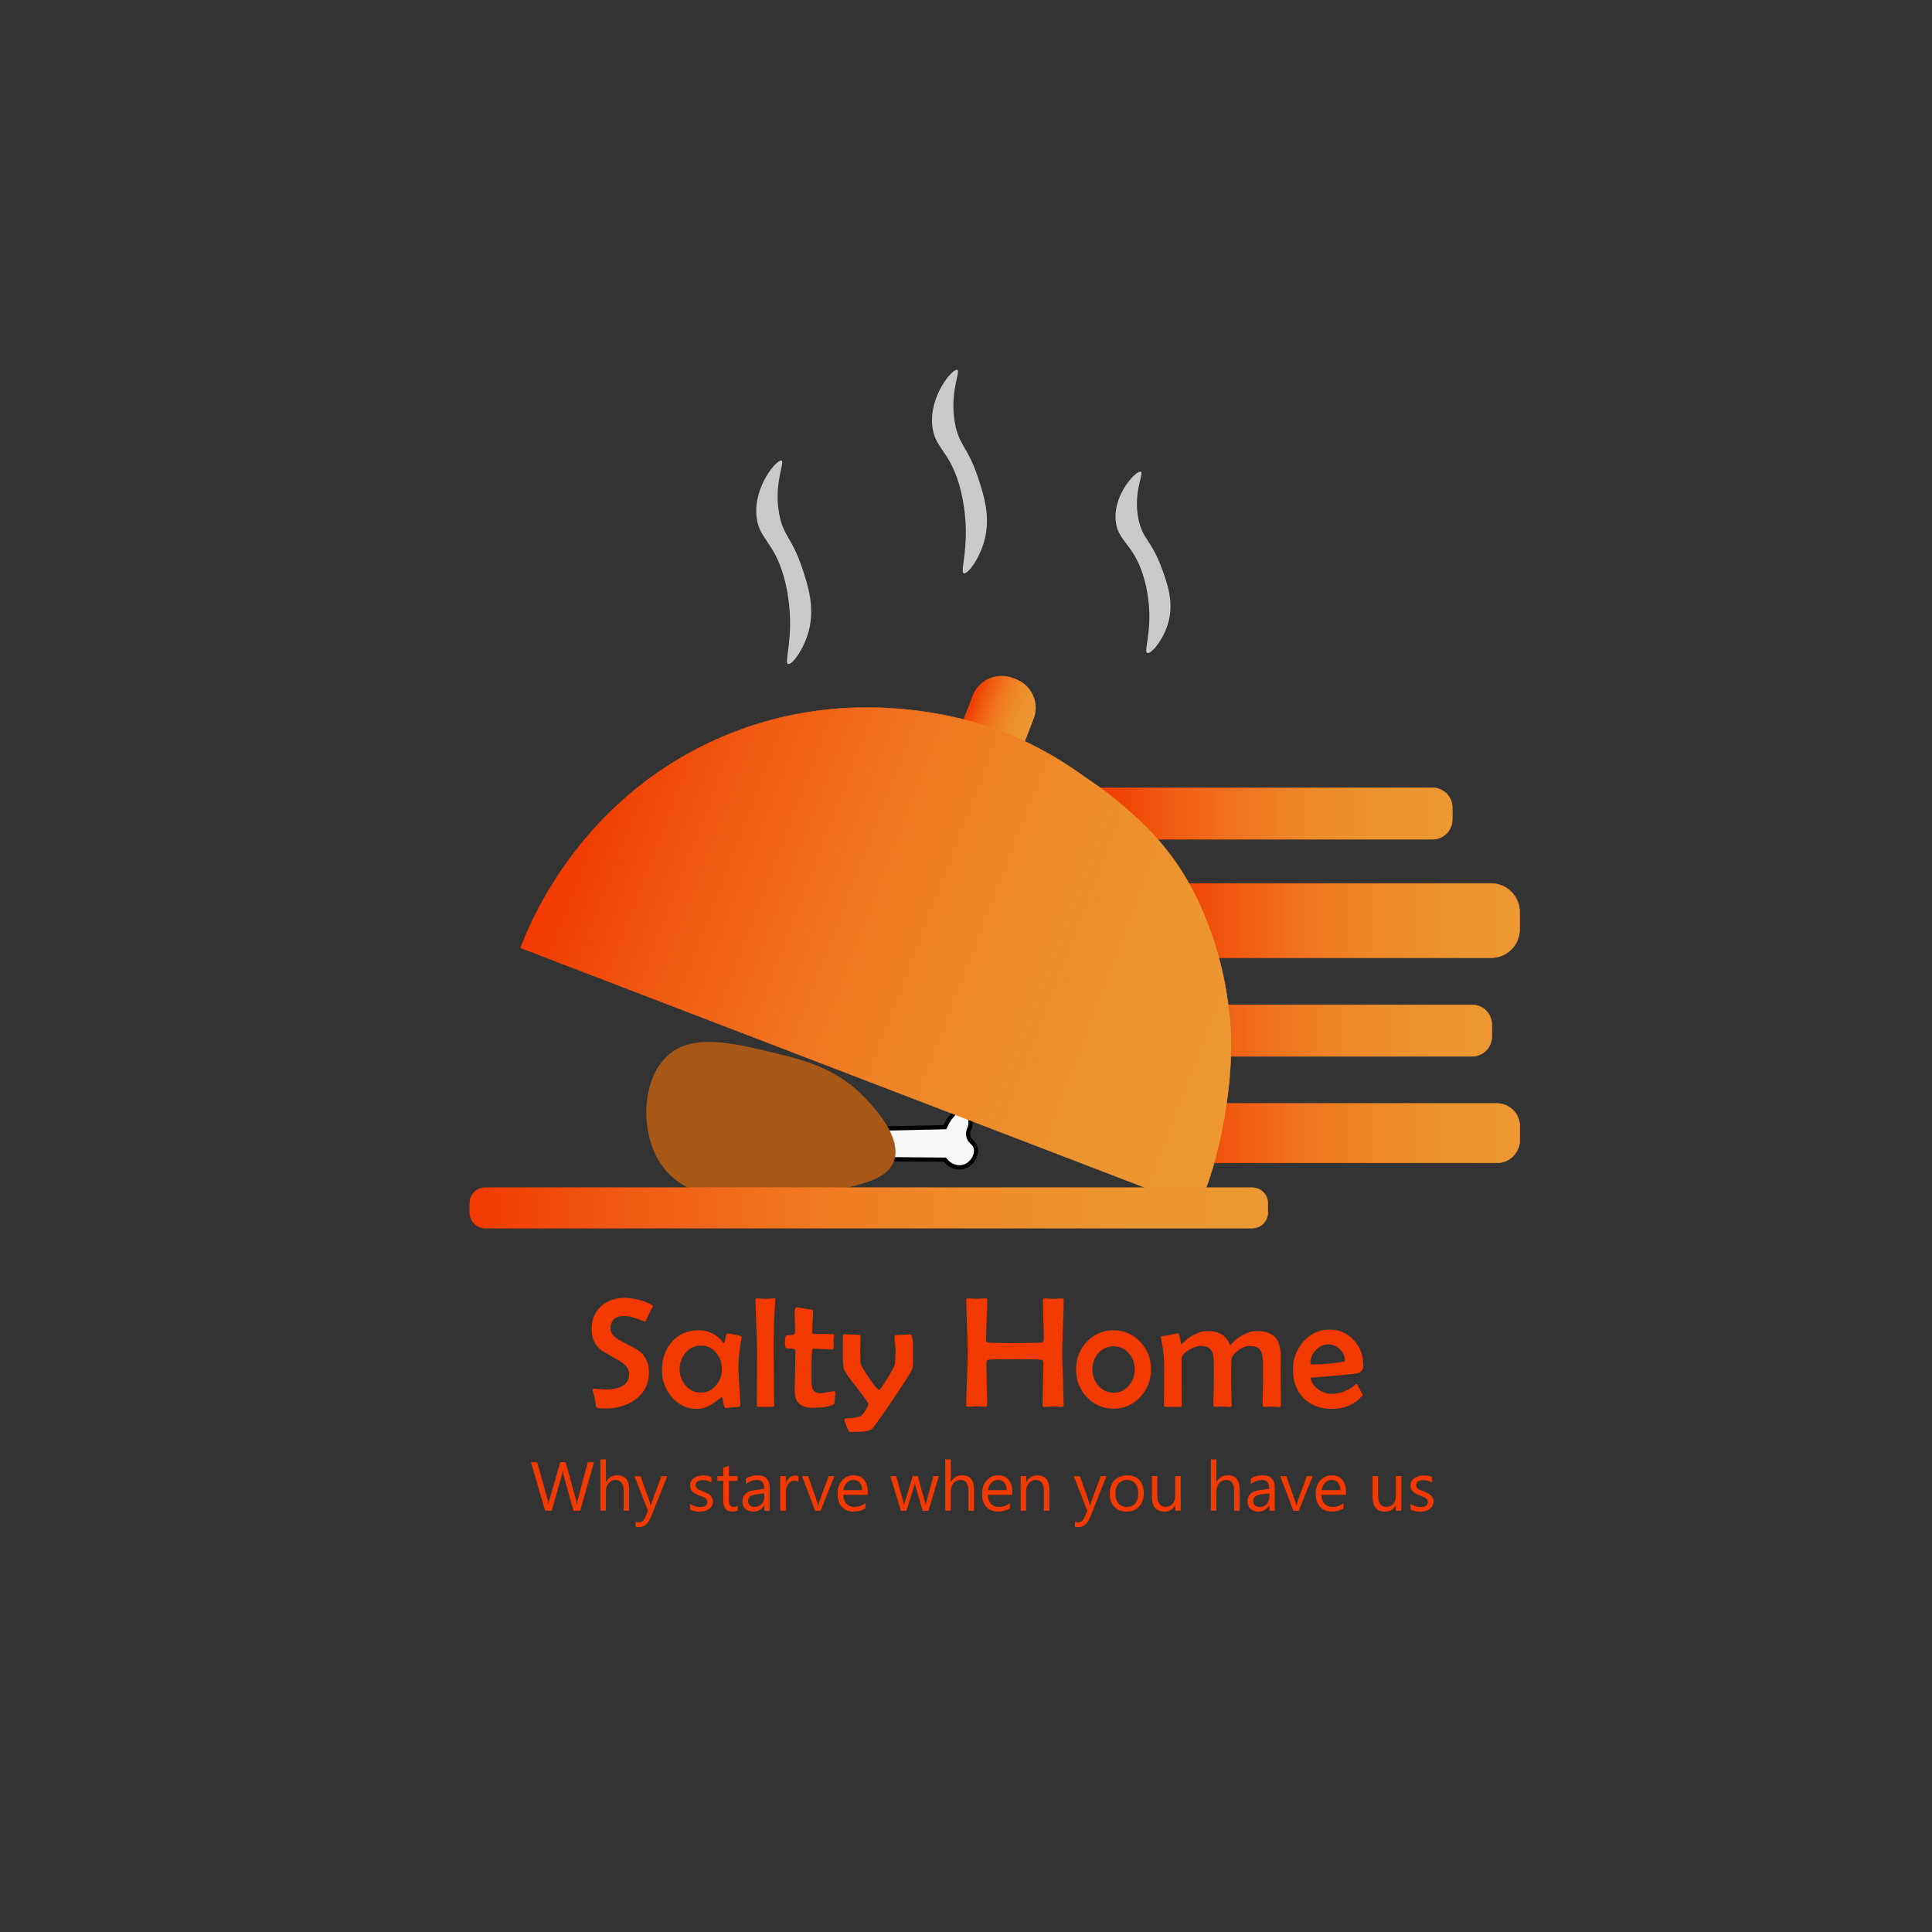 <svg xmlns="http://www.w3.org/2000/svg" xmlns:xlink="http://www.w3.org/1999/xlink" viewBox="0 0 4096 4096" xmlns:v="https://vecta.io/nano"><rect x="0" y="0" width="4096" height="4096" fill="#333333" stroke="none"/><style><![CDATA[.L{stroke-miterlimit:10}]]></style><path d="M1384.6 2769.4c-2.2 3.6-5.2 9.1-9 16.4-1.2 3.4-3.3 8.2-6.4 14.4-.7 1-1.5 1.5-2.6 1.5.1 0-5.2-1.9-15.8-5.8-10.7-3.9-19.4-5.8-26.3-5.8-20.1 0-30.2 8.9-30.2 26.6 0 9.8 7 18.4 21.1 25.7 23.7 12.3 36.8 19.4 39.3 21.3 14.1 11.3 21.1 26.4 21.1 45.6 0 24.5-9.7 43.8-29 57.9-17.4 12.7-38.7 19-64.1 19-11.8 0-18.1-1.3-19-3.9-.4-4.2-1.4-10.2-2.9-18.2l-4.1-14.8c-.3-1-.5-1.9-.5-2.8 0-1.5.8-2.3 2.5-2.3 2.6 0 6.6.3 12 .8s9.5.8 12.2.8c33.9 0 50.8-10.9 50.8-32.8 0-10.7-6.8-20-20.5-27.9L1275 2863c-13.8-11.1-20.7-26.1-20.7-44.9 0-20.3 6.7-36.6 20-48.8 13-11.8 29.8-17.7 50.5-17.7 8.7 0 18.8 1.4 30.2 4.3 12.3 3.2 21.6 7 27.9 11.5.6.3 1.1 1 1.7 2zm187.7 65c0 .4-.2 1.4-.5 3-4.3 25-6.4 46.6-6.4 64.7 0 1.1 1.4 25.6 4.1 73.6l.2 2.3c.1 3.2-1.3 4.8-4.3 4.8s-7.5.4-13.6 1.1-10.6 1.1-13.5 1.1c-2.1 0-3.7-3.8-4.8-11.5-1.1-7.6-2.1-11.5-3.1-11.5-.7 0-3.6 2.1-8.9 6.4-6.4 5.2-12.5 9.2-18 12-8.6 4.4-17.3 6.6-25.9 6.6-21.2 0-39.1-8.5-53.6-25.4-13.8-16.2-20.6-35-20.6-56.5 0-24.3 6.9-44.3 20.8-60.1 14.5-16.5 33.7-24.7 57.4-24.7 16.7 0 31.3 5.8 43.8 17.4 1.9 2.2 4.8 5.4 8.7 9.5.3.3.7.5 1 .5.7 0 1.6-3.4 2.8-10.3s2.7-10.3 4.6-10.3c2.9 0 8.5.8 16.6 2.5 8.7 1.6 13.2 3.3 13.2 4.8zm-41.8 68.5c0-13.4-4-25-12-34.6-8.4-10.4-19.2-15.6-32.3-15.6s-24 5.1-32.8 15.4c-8.4 9.8-12.6 21.4-12.6 34.7 0 13.2 4.2 24.7 12.6 34.4 8.7 10.2 19.7 15.2 32.8 15.2 12.8 0 23.5-5.2 32.1-15.6 8.2-9.5 12.2-20.8 12.2-33.9zm113.3-147.5l-.2 2.1c-2.4 40.6-3.6 75.6-3.6 104.7l1.4 116.7c0 2.5-.9 3.8-2.6 3.8h-31.3c-2 0-3-1.3-3-3.8l.6-116.7c0-11.8-.6-29.5-1.7-53.2l-1.7-53c0-2.2 1.1-3.3 3.4-3.3 2 0 4.9.2 8.9.5 3.9.3 6.9.5 8.9.5 2.1 0 5.1-.2 9.2-.5 4-.3 7-.5 9-.5 1.9.1 2.8 1 2.7 2.7zm127.1 197.2c0 2.4-.2 5.7-.7 9.8l-1 10c-.1 2-.3 3.2-.5 3.6-.4.8-1.5 1.5-3.1 2.3-9 4.3-23.1 6.4-42.3 6.4-25.6 0-38.4-11.6-38.4-34.7 0-9.3.2-23.2.7-41.9l.7-41.9c0-4.5-2.2-6.9-6.7-7.2-4 0-8-.1-12-.2-2.3-.5-3.4-5-3.4-13.4 0-3.2.2-6.5.7-10 .3-2.6 2.1-4.2 5.2-4.8 2.7 0 5.4-.1 8-.2 5-.2 7.5-2.5 7.5-6.7 0-4.4-.1-11-.4-20l-.4-20.2c0-8 1.5-12 4.6-12 1 0 11.3 1.7 30.8 5.1 2.5.3 3.8 1.5 3.8 3.6 0 4.8-.4 12-1.1 21.6s-1.1 16.8-1.1 21.6c0 3.2 1.5 4.8 4.4 4.8h39.3c1.9 0 2.8.7 2.8 2s-.2 3.4-.6 6.3-.6 5.1-.6 6.5c0 1.6.1 4.2.2 7.5l.2 7.5c0 2.1-1.5 3.1-4.6 3.1-4.4 0-11-.3-19.8-.9-8.9-.6-15.5-.9-19.8-.9-.9 0-1.5 3.1-2 9.3-.5 7.8-.8 18.6-.8 32.6v24.4c0 9.4.9 16 2.6 19.7 2.6 5.7 8 8.5 16.2 8.5 3.4 0 8.4-.7 14.9-2.2 6.6-1.5 11.4-2.2 14.6-2.2 1.5.3 2.1 1.2 2.1 3.2zm164.8-83.9c0 18.5-.5 29.6-1.6 33.4-1.4 4.9-14.9 26.4-40.6 64.3-25.6 38-40.8 59.2-45.6 63.7-4.4 3.9-18.5 5.9-42.3 5.9-2.8 0-4.7-.3-5.5-.9s-2.7-4.6-5.6-11.9-4.3-11.7-4.3-13.1c0-2.4 2.9-3.6 8.7-3.6 12.2 0 21.2-1.7 27-5.2 2-1.2 4.9-5 8.9-11.3s6-10.6 6-12.8c0-3-7.9-14.5-23.8-34.6-16.7-21.3-26.1-34.8-28-40.5-1.5-4.5-2.3-15.2-2.3-32.1l.4-37.7c0-2.4 1.3-3.6 3.9-3.6 3.5 0 8.7.2 15.5.7l15.5.7c1.7 0 2.6 1.1 2.6 3.4 0 3.1-.2 7.6-.5 13.8l-.5 13.8c0 13.3.4 23.3 1.3 29.8.7 4.2 6.6 14.5 17.9 31s18.2 24.7 20.8 24.7c1.9 0 7.8-8.1 17.7-24.3s15.2-26.2 15.9-30.1c.9-5.5 1.3-15.4 1.3-29.8 0-3.2-.3-7.8-1-14s-1-10.8-1-13.8c0-2.7.9-4.1 2.6-4.1 3.5 0 8.8-.2 15.8-.7s12.3-.7 15.8-.7c3.4-.2 5 13 5 39.6zm319.4 110.3c0 2.5-1.6 3.8-4.9 3.8-1.9 0-4.7-.2-8.6-.5l-8.8-.5c-2.1 0-5.2.2-9.4.5l-9.4.5c-2.5 0-3.8-1.3-3.8-3.8 0-9.8.3-24.6.9-44.3l.9-44.3c0-4.3-1.3-6.7-3.8-7.4-3.3-.9-22.2-1.3-56.7-1.3-34.4 0-53.3.4-56.7 1.3-2.4.7-3.6 3.1-3.6 7.4 0 9.6.3 24.1.8 43.4l.8 43.4c0 3.6-1.4 5.4-4.1 5.4-2.1 0-5.2-.2-9.3-.5-4.2-.3-7.3-.5-9.3-.5s-4.9.2-8.8.5-6.8.5-8.8.5c-2.7 0-4.1-1.3-4.1-3.8 0-12 .6-30.1 1.7-54.2l1.7-54.2c0-12.7-.6-31.7-1.7-57.1l-1.7-57.1c0-2.4 1.4-3.6 4.1-3.6 2 0 5 .2 9 .5s7.1.5 9.2.5c2 0 5-.2 9.2-.5s7.2-.5 9.2-.5c2.5 0 3.8 1 3.8 3 0 9.4-.4 23.5-1.2 42.4l-1.2 42.4c0 3.1 1.1 4.9 3.4 5.6 2.7 1 22 1.5 57.7 1.5 35 0 54.1-.5 57.4-1.5 2.5-.7 3.8-3 3.8-7 0-9.2-.3-23-.9-41.5l-.9-41.5c0-2.2 1.3-3.3 3.8-3.3 2.1 0 5.1.2 9.1.5s7 .5 9.1.5c2 0 4.9-.2 8.9-.5 3.9-.3 6.9-.5 8.9-.5 2.8 0 4.3 1.2 4.3 3.6 0 12.7-.5 31.7-1.6 57.1s-1.6 44.4-1.6 57.1c0 12 .6 30.1 1.8 54.2l1.4 54.3zm185.1-76.1c0 22.8-7.5 42.3-22.5 58.5-15.3 16.7-34.3 25.1-56.9 25.1-22.7 0-41.7-8.3-57-24.9-15-16.1-22.5-35.5-22.5-58.3s7.5-42.3 22.5-58.3c15.4-16.4 34.4-24.6 57-24.6 22.5 0 41.4 8.2 56.7 24.6 15.2 15.9 22.7 35.2 22.7 57.9zm-34.5.4c0-13.3-4.1-24.7-12.3-34.1-8.5-9.9-19.3-14.9-32.5-14.9-13.1 0-24 4.9-32.6 14.8-8.2 9.5-12.3 20.9-12.3 34.3 0 13.1 4.2 24.5 12.5 34.1 8.7 10.2 19.6 15.2 32.5 15.2 13 0 23.8-5.1 32.5-15.2 8.1-9.7 12.2-21.1 12.2-34.2zm310.1 73.4c0 4.3-1.3 6.4-3.8 6.4-1.6 0-4.1-.2-7.5-.5l-7.6-.5-16.8.6c-2.3 0-3.4-2.6-3.4-7.7 0-5 .2-12.5.6-22.5l.6-22.5-.3-46.2c-.9-11.3-3.2-19-6.9-23.3-4.3-4.6-11.9-6.9-22.8-6.9-6.9 0-14.6 3.3-23.3 9.8-9 6.9-13.6 13.7-13.9 20.3-.4 8.5-.7 24.1-.7 46.7 0 5.4.2 13.4.7 24.1l.7 24.1c0 3-1 4.4-3 4.4s-4.8-.2-8.6-.5-6.6-.5-8.6-.5c-1.7 0-4.3.1-7.7.3s-6 .3-7.7.3c-2.2 0-3.3-1.6-3.3-4.8 0-5.2.2-13.1.5-23.7l.5-23.7v-39.5c0-12.3-1.5-21.1-4.4-26.4-4.2-7.4-12.1-11.1-23.8-11.1-6.9 0-15.1 2.9-24.6 8.7-10.5 6.3-15.7 12.7-15.7 19.2v47.9l.4 48.7c0 3.2-1.3 4.8-3.8 4.8h-30.5c-2.2 0-3.3-1.5-3.3-4.4l.4-79.8c0-20-2.1-39.9-6.4-59.8-.3-1.4-.5-2.6-.5-3.4 0-1.4.5-2.2 1.5-2.5 4-.4 9.9-1.3 17.7-2.5 3.6-1.1 9-2.3 16.2-3.6l1.3-.2c1.3 0 2.5 3.9 3.7 11.6 1.1 7.7 2.2 11.6 3 11.6l8.2-7.2c6.4-5.6 12.9-10 19.3-13.3 9.3-4.8 18.6-7.2 27.9-7.2 25.1 0 41.1 10.3 48 30.8 6.8-8.7 15.2-16 25.2-21.6 10.7-6.1 21.3-9.2 31.8-9.2 20.2 0 34.2 5.9 42 17.7 5.6 8.7 8.4 22.6 8.4 41.5 0 3.6-.1 9.2-.3 16.7l-.3 16.7c0 6.9.2 17.2.5 31.1l.4 31zm174.6-81.9c0 8.1-3.5 13.5-10.5 16.2-4.7 1.7-38.5 5-101.4 9.7 1.4 9.6 6.7 17.8 15.9 24.6 8.7 6.4 18.1 9.7 28.2 9.7 17.3 0 33.1-5.6 47.5-16.7 1.7-1.4 3.5-2.8 5.2-4.3.9 0 1.4.1 1.7.3s2.3 4 6.1 11.4 5.7 11.3 5.7 11.9c0 .7-.9 1.9-2.6 3.8-16.1 17-36.7 25.6-61.8 25.6-25.3 0-45.6-7.6-60.6-22.7-15.1-15.1-22.6-35.3-22.6-60.6 0-22.5 7.2-42.1 21.6-58.8 15.2-17.4 33.8-26.1 55.9-26.1 20.5 0 37.7 7.5 51.5 22.6 13.5 14.6 20.2 32.4 20.2 53.4zm-39-10c0-9.1-3.6-17.1-10.7-24.1-7.2-7-15.2-10.5-24.2-10.5-10.1 0-19 4-26.8 12.1s-11.7 17.2-11.7 27.2c0 2.3 2 3.4 5.9 3.4 16.2 0 35.5-1.6 58-4.9 6.4-.8 9.5-1.9 9.5-3.2z" fill="#f23900"/><linearGradient id="A" gradientUnits="userSpaceOnUse" x1="2328.351" y1="1724.749" x2="3079.072" y2="1724.749"><stop offset="0" stop-color="#f23900"/><stop offset=".174" stop-color="#f05710"/><stop offset=".383" stop-color="#ef731f"/><stop offset=".591" stop-color="#ee8829"/><stop offset=".798" stop-color="#ed9430"/><stop offset="1" stop-color="#ed9832"/></linearGradient><linearGradient id="B" gradientUnits="userSpaceOnUse" x1="2327.851" y1="1724.749" x2="3079.572" y2="1724.749"><stop offset="0" stop-color="#f23900"/><stop offset=".174" stop-color="#f05710"/><stop offset=".383" stop-color="#ef731f"/><stop offset=".591" stop-color="#ee8829"/><stop offset=".798" stop-color="#ed9430"/><stop offset="1" stop-color="#ed9832"/></linearGradient><path d="M3037.1 1779.3h-707.6c-.6 0-1.2-.5-1.2-1.2v-108H3037c23.2 0 42 18.8 42 42v25.1c.1 23.3-18.7 42.1-41.9 42.1z" fill="url(#A)" stroke="url(#B)" class="L"/><linearGradient id="C" gradientUnits="userSpaceOnUse" x1="2412.175" y1="2184.968" x2="3162.896" y2="2184.968"><stop offset="0" stop-color="#f23900"/><stop offset=".174" stop-color="#f05710"/><stop offset=".383" stop-color="#ef731f"/><stop offset=".591" stop-color="#ee8829"/><stop offset=".798" stop-color="#ed9430"/><stop offset="1" stop-color="#ed9832"/></linearGradient><linearGradient id="D" gradientUnits="userSpaceOnUse" x1="2411.675" y1="2184.968" x2="3163.396" y2="2184.968"><stop offset="0" stop-color="#f23900"/><stop offset=".174" stop-color="#f05710"/><stop offset=".383" stop-color="#ef731f"/><stop offset=".591" stop-color="#ee8829"/><stop offset=".798" stop-color="#ed9430"/><stop offset="1" stop-color="#ed9832"/></linearGradient><path d="M3120.9 2239.5h-707.6c-.6 0-1.2-.5-1.2-1.2v-108h708.7c23.2 0 42 18.8 42 42v25.1c.1 23.3-18.7 42.1-41.9 42.1z" fill="url(#C)" stroke="url(#D)" class="L"/><linearGradient id="E" gradientUnits="userSpaceOnUse" x1="2471.203" y1="2402.431" x2="3221.924" y2="2402.431"><stop offset="0" stop-color="#f23900"/><stop offset=".174" stop-color="#f05710"/><stop offset=".383" stop-color="#ef731f"/><stop offset=".591" stop-color="#ee8829"/><stop offset=".798" stop-color="#ed9430"/><stop offset="1" stop-color="#ed9832"/></linearGradient><linearGradient id="F" gradientUnits="userSpaceOnUse" x1="2470.703" y1="2402.431" x2="3222.424" y2="2402.431"><stop offset="0" stop-color="#f23900"/><stop offset=".174" stop-color="#f05710"/><stop offset=".383" stop-color="#ef731f"/><stop offset=".591" stop-color="#ee8829"/><stop offset=".798" stop-color="#ed9430"/><stop offset="1" stop-color="#ed9832"/></linearGradient><path d="M3173.5 2465.4h-694.6a7.6 7.6 0 0 1-7.6-7.6v-111.9a6.49 6.49 0 0 1 6.5-6.5h695.8c26.8 0 48.5 21.7 48.5 48.5v29c-.2 26.8-21.9 48.5-48.6 48.5z" fill="url(#E)" stroke="url(#F)" class="L"/><linearGradient id="G" gradientUnits="userSpaceOnUse" x1="2471.203" y1="1951.678" x2="3221.924" y2="1951.678"><stop offset="0" stop-color="#f23900"/><stop offset=".174" stop-color="#f05710"/><stop offset=".383" stop-color="#ef731f"/><stop offset=".591" stop-color="#ee8829"/><stop offset=".798" stop-color="#ed9430"/><stop offset="1" stop-color="#ed9832"/></linearGradient><linearGradient id="H" gradientUnits="userSpaceOnUse" x1="2470.703" y1="1951.678" x2="3222.424" y2="1951.678"><stop offset="0" stop-color="#f23900"/><stop offset=".174" stop-color="#f05710"/><stop offset=".383" stop-color="#ef731f"/><stop offset=".591" stop-color="#ee8829"/><stop offset=".798" stop-color="#ed9430"/><stop offset="1" stop-color="#ed9832"/></linearGradient><g class="L"><path d="M3161.3 2030.5H2491c-10.9 0-19.8-8.9-19.8-19.8v-119.1c0-10.3 8.3-18.6 18.6-18.6h671.4c33.5 0 60.6 27.2 60.6 60.6v36.3c.1 33.4-27 60.6-60.5 60.6z" fill="url(#G)" stroke="url(#H)"/><path d="M1819.5 2393.7l183.6-4c12.6-27.6 30.6-41.9 41.2-37.9 7.8 2.9 12.6 15.9 13.3 25.7 1.1 14.3-6.7 17.8-4.9 29.8 2.2 14.2 14.1 14.9 16.4 27.9 2.3 12.9-6.5 29.2-19.9 36-15 7.7-34.4 2.8-45.9-12.6l-184.7-1.5" fill="#f9f9f9" stroke="#000" stroke-width="9"/></g><path d="M1652.4 2234.9c-101.9-24.9-189.4-46.3-241.8 7.8-49.2 50.7-52.3 152-15.2 216.1 73.2 126.5 287.8 82.2 394.6 60.1 66.9-13.8 96.1-31.1 105.4-57.5 17.7-50.4-43.8-115.2-60.6-132.9-59.3-62.6-129.1-80.6-182.4-93.6z" fill="#a85816"/><linearGradient id="I" gradientUnits="userSpaceOnUse" x1="2062.467" y1="1473.697" x2="2191.643" y2="1523.286"><stop offset="0" stop-color="#f23900"/><stop offset=".174" stop-color="#f05710"/><stop offset=".383" stop-color="#ef731f"/><stop offset=".591" stop-color="#ee8829"/><stop offset=".798" stop-color="#ed9430"/><stop offset="1" stop-color="#ed9832"/></linearGradient><path d="M2168.6 1583.2l22.9-59.6c12.8-33.4-3.9-70.8-37.2-83.6l-7.2-2.8c-34-13-72.1 3.9-85.1 37.9l-22.5 58.6 129.1 49.5z" fill="url(#I)"/><linearGradient id="J" gradientUnits="userSpaceOnUse" x1="1245.897" y1="1639.006" x2="2682.849" y2="2190.638"><stop offset="0" stop-color="#f23900"/><stop offset=".174" stop-color="#f05710"/><stop offset=".383" stop-color="#ef731f"/><stop offset=".591" stop-color="#ee8829"/><stop offset=".798" stop-color="#ed9430"/><stop offset="1" stop-color="#ed9832"/></linearGradient><linearGradient id="K" gradientUnits="userSpaceOnUse" x1="1245.43" y1="1638.827" x2="2683.316" y2="2190.817"><stop offset="0" stop-color="#f23900"/><stop offset=".174" stop-color="#f05710"/><stop offset=".383" stop-color="#ef731f"/><stop offset=".591" stop-color="#ee8829"/><stop offset=".798" stop-color="#ed9430"/><stop offset="1" stop-color="#ed9832"/></linearGradient><path d="M2582.4 2433.3c-6.1 25.8-14.1 53.8-24.8 83.2a755.82 755.82 0 0 1-17.8 44.3l-1436.1-551.3c20.5-53.9 120.2-299.1 394-431.9 295.2-143.1 570-47.6 618.2-29.9 25.5 9.5 101.5 39.1 186.6 101.7 21.4 14.1 49.1 33.9 79.5 60 27.8 24 66.8 58 105.4 111.4 39.8 55.1 59.8 104.5 70.6 131.5 13.9 34.7 22.8 66 26.3 79.2 2.8 10.4 7.4 28.2 11.8 50.8 0 0 8.1 41.2 11.6 83.2 10 121-20 245.5-25.3 267.8z" fill="url(#J)" stroke="url(#K)" class="L"/><linearGradient id="L" gradientUnits="userSpaceOnUse" x1="996.023" y1="2560.801" x2="2687.827" y2="2560.801"><stop offset="0" stop-color="#f23900"/><stop offset=".174" stop-color="#f05710"/><stop offset=".383" stop-color="#ef731f"/><stop offset=".591" stop-color="#ee8829"/><stop offset=".798" stop-color="#ed9430"/><stop offset="1" stop-color="#ed9832"/></linearGradient><linearGradient id="M" gradientUnits="userSpaceOnUse" x1="995.523" y1="2560.801" x2="2688.327" y2="2560.801"><stop offset="0" stop-color="#f23900"/><stop offset=".174" stop-color="#f05710"/><stop offset=".383" stop-color="#ef731f"/><stop offset=".591" stop-color="#ee8829"/><stop offset=".798" stop-color="#ed9430"/><stop offset="1" stop-color="#ed9832"/></linearGradient><path d="M2654.8 2603.7H1029c-18.2 0-33-14.8-33-33v-19.8c0-18.2 14.8-33 33-33h1625.8c18.2 0 33 14.8 33 33v19.8c0 18.2-14.7 33-33 33z" fill="url(#L)" stroke="url(#M)" class="L"/><g fill="#c9c9c9"><use xlink:href="#O"/><use xlink:href="#O" x="-372.6" y="192.4"/><path d="M2432.4 1384.5c7.8 2.6 33.3-26.7 43.9-62.5 13.3-45-1.4-85.7-14.4-120.2-21.7-57.4-39.4-58.6-48.2-100.9-12.1-58.3 12.9-98.3 4.8-100.9-9.6-3.1-59.1 48.4-53 105.2 4.6 42.9 36.6 47 57.8 113.8 11.7 36.8 13.1 70.6 13.4 81.6 1.2 51.2-11.7 81.4-4.3 83.9z"/></g><g fill="#f23900"><path d="M1259.2 3100.1l-29.1 102.9H1216l-21.2-75.2c-.9-3.2-1.5-6.7-1.6-10.5h-.3c-.3 3.5-.9 7-1.9 10.3l-21.3 75.3h-14l-30.1-102.9h13.3l21.9 78.9c.9 3.3 1.5 6.7 1.7 10.3h.4c.2-2.5 1-6 2.2-10.3l22.7-78.9h11.5l21.8 79.5c.8 2.7 1.3 5.9 1.7 9.6h.3c.2-2.5.8-5.8 1.9-9.9l21-79.2h13.2z"/><use xlink:href="#P"/><use xlink:href="#Q"/><path d="M1462.9 3200.4v-12.6c6.4 4.7 13.5 7.1 21.2 7.1 10.3 0 15.5-3.4 15.5-10.3 0-2-.4-3.6-1.3-5s-2.1-2.6-3.6-3.6c-1.5-1.1-3.3-2-5.3-2.8l-6.6-2.6c-3.3-1.3-6.1-2.6-8.6-3.9a27.3 27.3 0 0 1-6.2-4.4c-1.6-1.6-2.9-3.5-3.7-5.6s-1.3-4.6-1.3-7.4c0-3.4.8-6.5 2.4-9.1 1.6-2.7 3.7-4.9 6.3-6.7s5.6-3.1 9-4.1c3.4-.9 6.9-1.4 10.4-1.4 6.4 0 12.1 1.1 17.1 3.3v11.9c-5.4-3.5-11.6-5.3-18.7-5.3-2.2 0-4.2.3-6 .8s-3.3 1.2-4.6 2.1-2.2 2-2.9 3.3-1 2.7-1 4.2c0 1.9.3 3.5 1 4.8s1.7 2.4 3 3.4 3 1.9 4.9 2.7l6.5 2.7c3.3 1.2 6.2 2.5 8.8 3.8s4.8 2.8 6.6 4.4 3.2 3.6 4.2 5.7c1 2.2 1.5 4.7 1.5 7.7 0 3.6-.8 6.8-2.4 9.5s-3.7 4.9-6.4 6.7-5.8 3.1-9.3 3.9c-3.5.9-7.2 1.3-11 1.3-7.4-.2-13.9-1.6-19.5-4.5zm100.9 1.9c-2.8 1.5-6.4 2.3-11 2.3-12.9 0-19.3-7.2-19.3-21.5v-43.5h-12.6v-10h12.6v-17.9l11.8-3.8v21.7h18.5v10h-18.5v41.4c0 4.9.8 8.4 2.5 10.5s4.4 3.2 8.3 3.2c3 0 5.5-.8 7.7-2.4v10z"/><use xlink:href="#R"/><path d="M1692.6 3141.5c-2.1-1.6-5-2.4-8.9-2.4-5 0-9.2 2.4-12.6 7.1s-5.1 11.2-5.1 19.4v37.4h-11.8v-73.5h11.8v15.1h.3c1.7-5.2 4.2-9.2 7.7-12.1 3.4-2.9 7.3-4.3 11.5-4.3 3.1 0 5.4.3 7 1v12.3zm76.4-11.9l-29.3 73.5h-11.5l-27.8-73.5h12.9l18.7 53.4c1.4 3.9 2.2 7.3 2.6 10.3h.3c.5-3.7 1.2-7 2.3-10l19.5-53.7h12.3z"/><use xlink:href="#S"/><path d="M1990.3 3129.6l-22 73.5h-12.2l-15.1-52.6c-.6-2-1-4.3-1.1-6.8h-.3c-.1 1.7-.6 3.9-1.5 6.7l-16.4 52.7h-11.8l-22.2-73.5h12.3l15.2 55.2c.5 1.7.8 3.9 1 6.6h.6c.1-2.1.6-4.4 1.3-6.7l16.9-55.1h10.8l15.2 55.4c.5 1.8.8 4 1.1 6.6h.6c.1-1.9.5-4.1 1.2-6.6l14.9-55.4h11.5zm74.7 73.4h-11.8v-42.3c0-15.3-5.7-23-17.1-23-5.7 0-10.6 2.2-14.5 6.6s-5.9 10.1-5.9 17v41.6H2004v-108.8h11.8v47.5h.3c5.6-9.3 13.7-13.9 24.1-13.9 16.5 0 24.8 10 24.8 29.9v45.4z"/><use xlink:href="#S" x="306.4"/><path d="M2224.9 3203h-11.8v-41.9c0-15.6-5.7-23.4-17.1-23.4-5.9 0-10.7 2.2-14.6 6.6s-5.8 10-5.8 16.8v41.9h-11.8v-73.5h11.8v12.2h.3c5.5-9.3 13.6-13.9 24.1-13.9 8 0 14.2 2.6 18.4 7.8 4.3 5.2 6.4 12.7 6.4 22.5v44.9z"/><use xlink:href="#Q" x="931.3"/><path d="M2388.4 3204.7c-10.9 0-19.5-3.4-26-10.3s-9.7-16-9.7-27.3c0-12.3 3.4-22 10.1-28.9s15.9-10.4 27.3-10.4c11 0 19.5 3.4 25.6 10.1s9.2 16.1 9.2 28c0 11.7-3.3 21.1-9.9 28.2s-15.4 10.6-26.6 10.6zm.9-67c-7.6 0-13.5 2.6-17.9 7.7s-6.6 12.2-6.6 21.3c0 8.7 2.2 15.6 6.7 20.6 4.4 5 10.4 7.5 17.9 7.5 7.6 0 13.5-2.5 17.5-7.4 4.1-4.9 6.1-11.9 6.1-21 0-9.2-2-16.3-6.1-21.2-4.2-5-10-7.5-17.6-7.5z"/><use xlink:href="#T"/><use xlink:href="#P" x="1294.3"/><use xlink:href="#R" x="1070.8"/><path d="M2782.8 3129.6l-29.3 73.5H2742l-27.8-73.5h12.9l18.7 53.4c1.4 3.9 2.2 7.3 2.6 10.3h.3c.5-3.7 1.2-7 2.3-10l19.5-53.7h12.3zm70.8 39.6h-51.9c.2 8.2 2.4 14.5 6.6 18.9s10 6.7 17.4 6.7c8.3 0 15.9-2.7 22.8-8.2v11c-6.5 4.7-15 7-25.6 7-10.4 0-18.5-3.3-24.5-10-5.9-6.7-8.9-16.1-8.9-28.2 0-11.4 3.2-20.7 9.7-27.9s14.5-10.8 24.1-10.8 17 3.1 22.3 9.3 7.9 14.8 7.9 25.9v6.3zm-12-9.9c0-6.8-1.7-12.1-4.9-15.9s-7.7-5.7-13.5-5.7c-5.5 0-10.3 2-14.1 6-3.9 4-6.3 9.2-7.2 15.6h39.7z"/><use xlink:href="#T" x="467.9"/><path d="M2990.4 3200.4v-12.6c6.4 4.7 13.5 7.1 21.2 7.1 10.3 0 15.5-3.4 15.5-10.3 0-2-.4-3.6-1.3-5s-2.1-2.6-3.6-3.6c-1.5-1.1-3.3-2-5.3-2.8l-6.6-2.6c-3.3-1.3-6.1-2.6-8.6-3.9a27.3 27.3 0 0 1-6.2-4.4c-1.6-1.6-2.9-3.5-3.7-5.6s-1.3-4.6-1.3-7.4c0-3.4.8-6.5 2.4-9.1 1.6-2.7 3.7-4.9 6.3-6.7s5.6-3.1 9-4.1c3.4-.9 6.9-1.4 10.4-1.4 6.4 0 12.1 1.1 17.1 3.3v11.9c-5.4-3.5-11.6-5.3-18.7-5.3-2.2 0-4.2.3-6 .8s-3.3 1.2-4.6 2.1-2.2 2-2.9 3.3-1 2.7-1 4.2c0 1.9.3 3.5 1 4.8s1.7 2.4 3 3.4 3 1.9 4.9 2.7l6.5 2.7c3.3 1.2 6.2 2.5 8.8 3.8s4.8 2.8 6.6 4.4 3.2 3.6 4.2 5.7c1 2.2 1.5 4.7 1.5 7.7 0 3.6-.8 6.8-2.4 9.5s-3.7 4.9-6.4 6.7-5.8 3.1-9.3 3.9c-3.5.9-7.1 1.3-11 1.3-7.4-.2-14-1.6-19.5-4.5z"/></g><defs ><path id="O" d="M2043.3 1215.4c7.8 2.9 33.3-30 43.9-70.1 13.3-50.4-1.4-96.1-14.4-134.8-21.7-64.4-39.4-65.7-48.2-113.2-12.1-65.4 12.9-110.3 4.8-113.2-9.6-3.4-59.1 54.3-53 118 4.6 48.1 36.6 52.7 57.8 127.6 11.7 41.3 13.1 79.1 13.4 91.5 1.2 57.6-11.7 91.5-4.3 94.2z"/><path id="P" d="M1333.9 3203h-11.8v-42.3c0-15.3-5.7-23-17.1-23-5.7 0-10.6 2.2-14.5 6.6s-5.9 10.1-5.9 17v41.6h-11.8v-108.8h11.8v47.5h.3c5.6-9.3 13.7-13.9 24.1-13.9 16.5 0 24.8 10 24.8 29.9v45.4z"/><path id="Q" d="M1414.5 3129.6l-33.8 85.2c-6 15.2-14.5 22.8-25.4 22.8-3.1 0-5.6-.3-7.7-.9v-10.5c2.5.9 4.9 1.3 7 1.3 5.9 0 10.4-3.5 13.3-10.6l5.9-13.9-28.7-73.3h13.1l19.9 56.5c.2.7.7 2.6 1.5 5.6h.4c.2-1.1.7-3 1.4-5.5l20.9-56.7h12.2z"/><path id="R" d="M1632.1 3203h-11.8v-11.5h-.3c-5.1 8.8-12.7 13.2-22.6 13.2-7.3 0-13-1.9-17.2-5.8-4.1-3.9-6.2-9-6.2-15.4 0-13.7 8.1-21.7 24.2-24l22-3.1c0-12.5-5-18.7-15.1-18.7-8.8 0-16.8 3-24 9v-12.1c7.2-4.6 15.5-6.9 25-6.9 17.3 0 25.9 9.1 25.9 27.4v47.9zm-11.8-37.1l-17.7 2.4c-5.5.8-9.6 2.1-12.3 4.1-2.8 1.9-4.2 5.4-4.2 10.3 0 3.6 1.3 6.5 3.8 8.8 2.6 2.3 6 3.4 10.2 3.4 5.8 0 10.7-2 14.5-6.1s5.7-9.3 5.7-15.5v-7.4z"/><path id="S" d="M1839.8 3169.2h-51.9c.2 8.2 2.4 14.5 6.6 18.9s10 6.7 17.4 6.7c8.3 0 15.9-2.7 22.8-8.2v11c-6.5 4.7-15 7-25.6 7-10.4 0-18.5-3.3-24.5-10-5.9-6.7-8.9-16.1-8.9-28.2 0-11.4 3.2-20.7 9.7-27.9s14.5-10.8 24.1-10.8 17 3.1 22.3 9.3 7.9 14.8 7.9 25.9v6.3zm-12.1-9.9c0-6.8-1.7-12.1-4.9-15.9s-7.7-5.7-13.5-5.7c-5.5 0-10.3 2-14.1 6-3.9 4-6.3 9.2-7.2 15.6h39.7z"/><path id="T" d="M2503.2 3203h-11.8v-11.6h-.3c-4.9 8.9-12.4 13.3-22.7 13.3-17.5 0-26.3-10.4-26.3-31.3v-43.9h11.7v42c0 15.5 5.9 23.2 17.8 23.2 5.7 0 10.5-2.1 14.2-6.3s5.6-9.8 5.6-16.6v-42.3h11.8v73.5z"/></defs></svg>